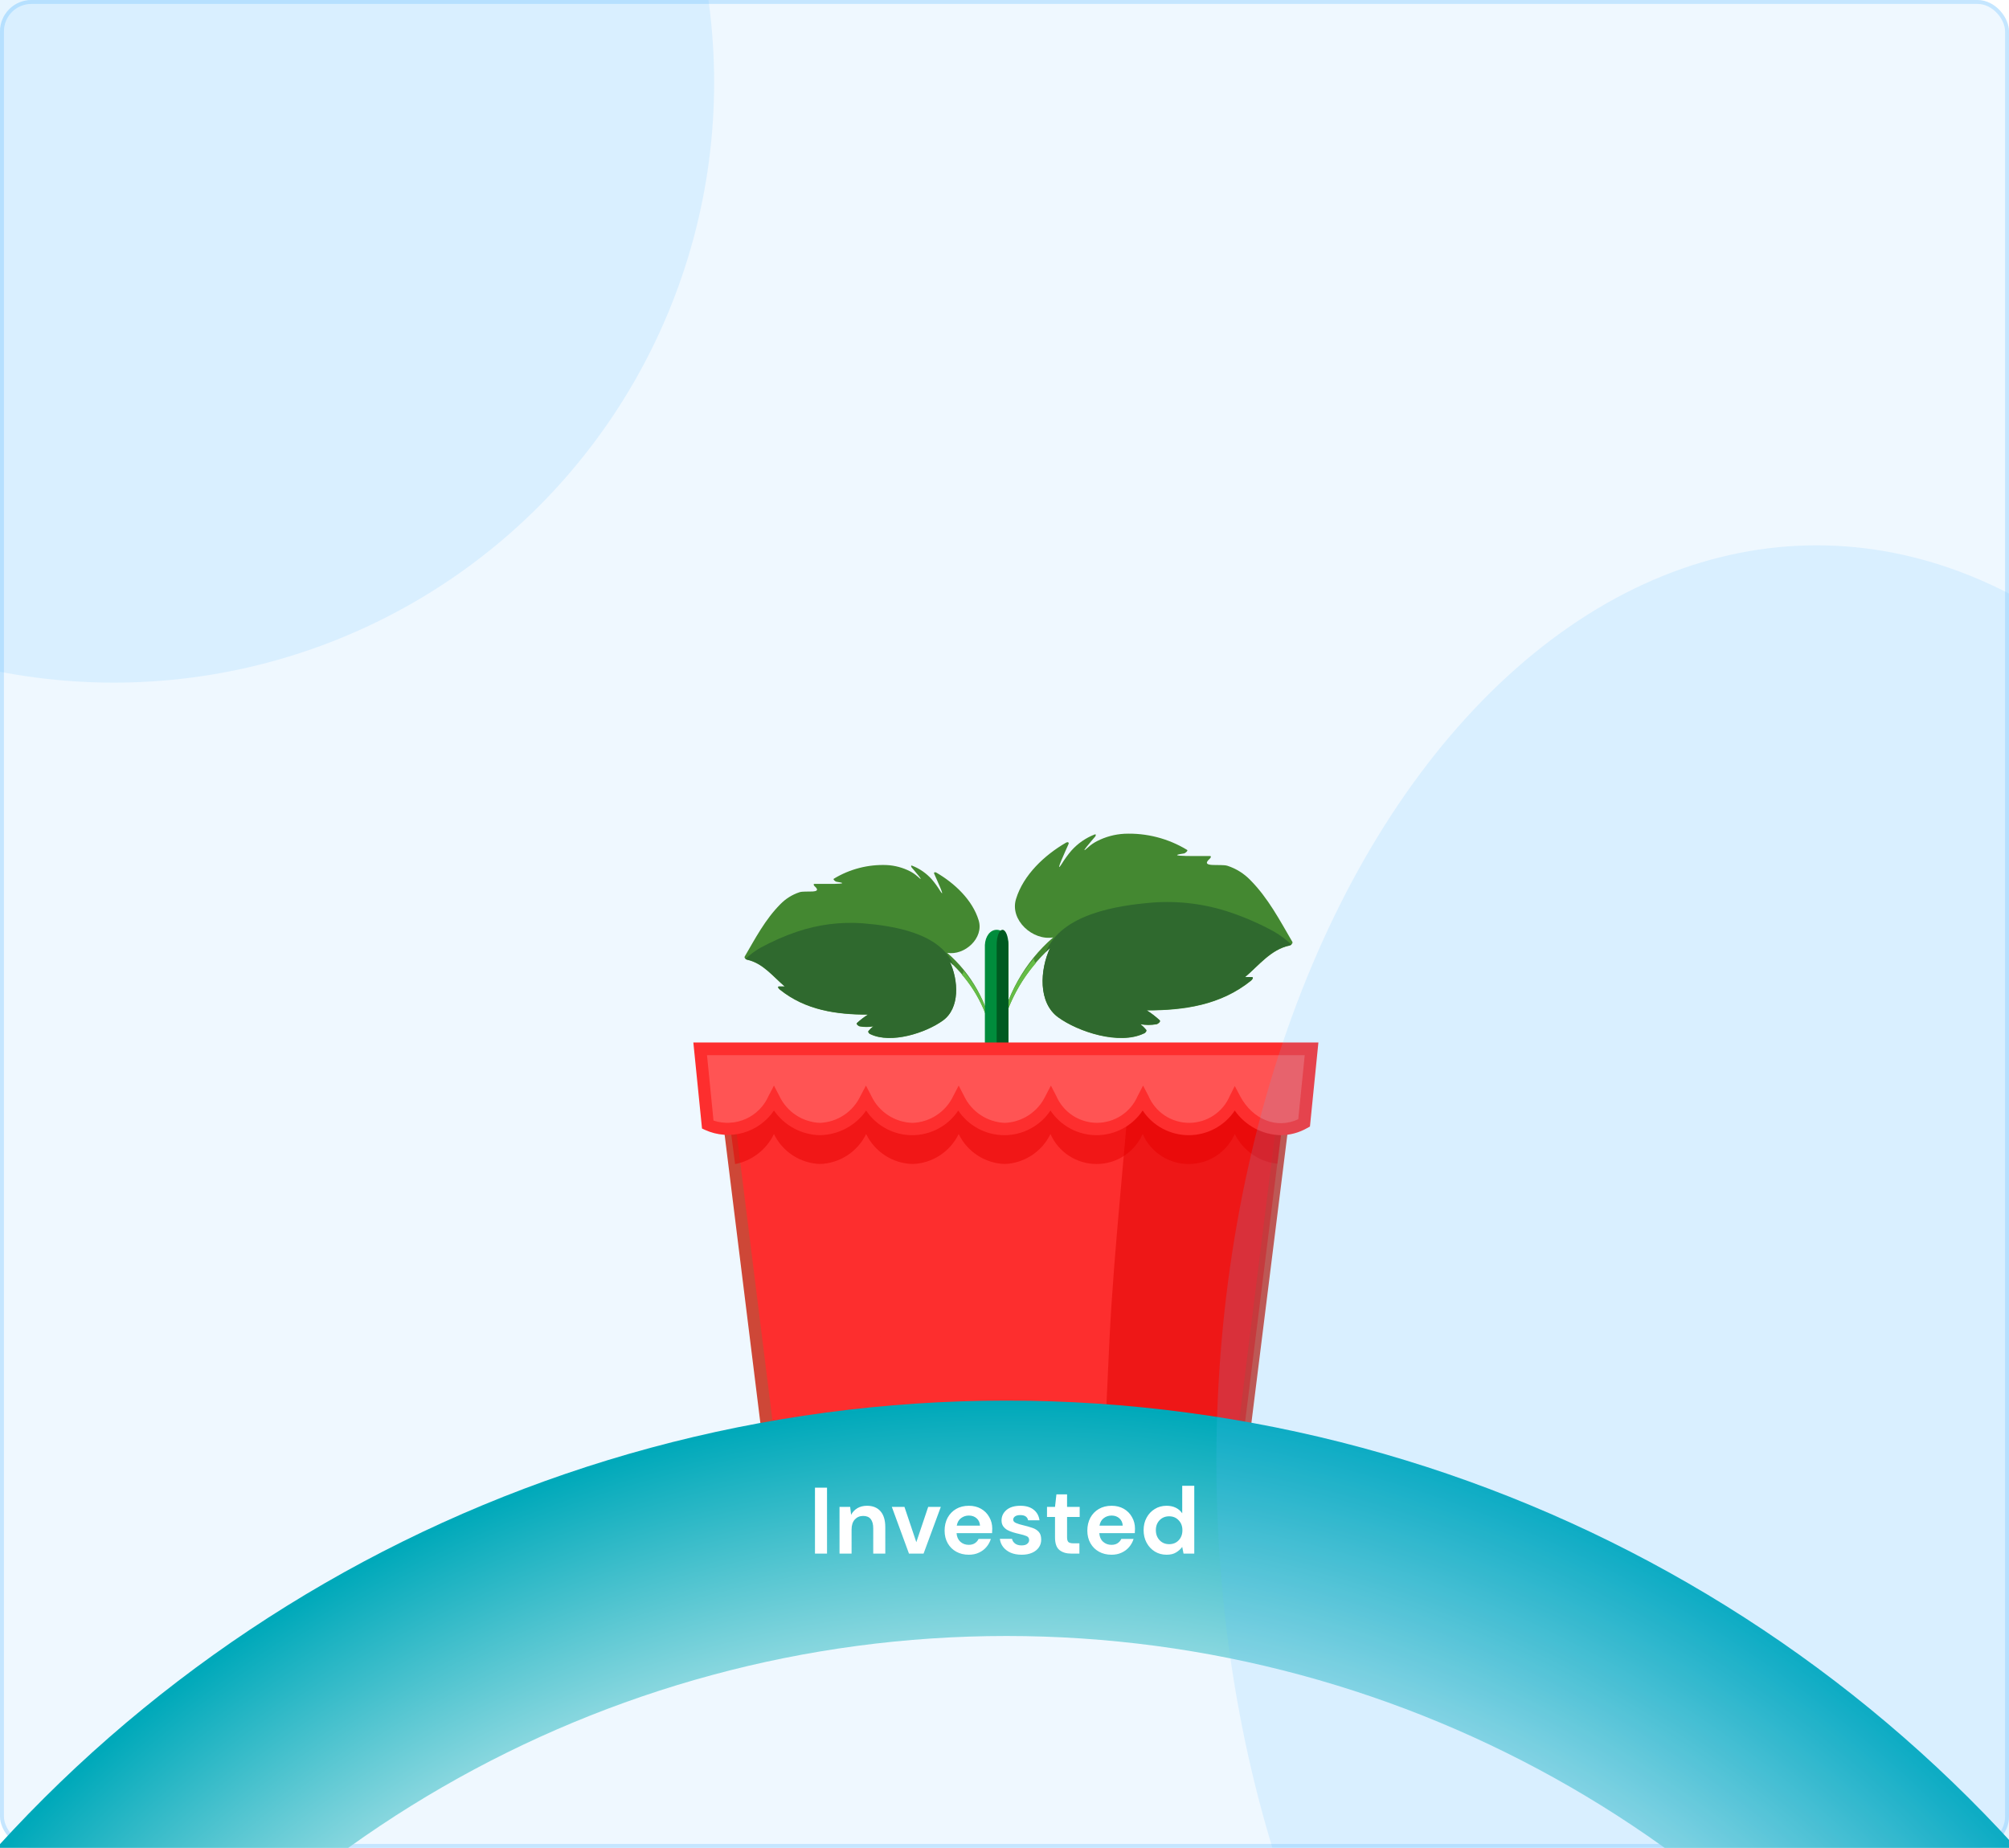 <svg width="512" height="471" viewBox="0 0 512 471" fill="none" xmlns="http://www.w3.org/2000/svg">
<g clip-path="url(#clip0_63_1411)">
<rect width="512" height="471" rx="8" fill="#63BDFF" fill-opacity="0.1"/>
<rect x="0.5" y="0.5" width="511" height="470" rx="7.5" stroke="#63BDFF" stroke-opacity="0.3"/>
<path d="M329.358 240.068C326.133 234.542 323.195 228.913 318.655 224.332C317.048 222.666 315.06 221.418 312.861 220.695C311.053 220.099 305.589 221.291 308.341 218.846C308.485 218.702 308.835 218.209 308.341 218.189C306.677 218.189 305.054 218.189 303.39 218.189C302.815 218.189 297.227 218.189 301.767 217.531C301.973 217.531 302.897 216.833 302.527 216.627C297.723 213.707 292.161 212.277 286.544 212.519C284.108 212.648 281.728 213.293 279.559 214.409C278.773 214.815 278.041 215.319 277.381 215.908C274.608 218.435 278.367 214.1 279.107 213.238C279.271 213.053 279.415 212.519 278.963 212.703C276.694 213.587 274.667 214.995 273.046 216.812C272.122 217.896 271.284 219.05 270.54 220.264C268.609 223.222 271.773 216.401 272.307 215.169C272.533 214.655 272.04 214.573 271.69 214.778C266.226 217.942 260.802 222.996 258.932 229.159C257.289 234.522 263.206 239.842 268.403 238.939C261.117 245.243 256.269 253.9 254.7 263.407C254.7 263.633 255.07 263.407 255.091 263.201C256.947 254.898 261.324 247.371 267.623 241.65C265.013 247.3 264.561 255.6 269.677 259.319C274.793 263.037 285.27 266.468 291.557 263.427C291.762 263.427 292.358 262.832 292.111 262.523C291.671 261.993 291.175 261.511 290.632 261.085C291.991 261.332 293.383 261.332 294.741 261.085C294.988 261.085 295.912 260.448 295.563 260.099C294.533 259.151 293.419 258.298 292.235 257.552C301.706 257.552 311.053 256.257 318.819 249.991C318.983 249.868 319.661 249.129 319.066 249.108C318.47 249.087 317.853 249.108 317.278 249.108C320.832 246.088 323.894 242.041 328.619 241.034C328.906 240.952 329.584 240.479 329.358 240.068Z" fill="#448831"/>
<path d="M329.156 240.808C327.799 239.507 326.288 238.375 324.657 237.439C321.134 235.506 317.45 233.884 313.645 232.59C307.28 230.427 300.546 229.56 293.84 230.043C284.637 230.803 270.482 232.96 266.558 242.637C266.907 242.287 267.256 241.917 267.605 241.589C264.996 247.238 264.544 255.538 269.66 259.257C274.775 262.975 285.253 266.406 291.539 263.366C291.745 263.366 292.341 262.77 292.094 262.462C291.653 261.931 291.158 261.449 290.615 261.024C291.973 261.271 293.365 261.271 294.724 261.024C294.97 261.024 295.895 260.387 295.546 260.038C294.516 259.089 293.402 258.237 292.217 257.49C301.688 257.49 311.036 256.196 318.802 249.93C318.966 249.806 319.644 249.067 319.048 249.046C318.453 249.026 317.836 249.046 317.261 249.046C320.815 246.026 323.876 241.979 328.601 240.972C328.794 240.946 328.981 240.891 329.156 240.808Z" fill="#2F692E"/>
<path d="M263.555 244.259C258.896 249.704 255.831 256.33 254.7 263.406C254.7 263.632 255.07 263.406 255.091 263.201C256.541 256.631 259.614 250.529 264.027 245.45C263.837 245.323 263.69 245.141 263.606 244.928C263.521 244.715 263.504 244.482 263.555 244.259Z" fill="#65BC46"/>
<path d="M189.783 243.827C192.514 239.147 195.002 234.381 198.847 230.501C200.207 229.091 201.891 228.034 203.753 227.422C205.283 226.918 209.911 227.927 207.58 225.856C207.458 225.735 207.162 225.317 207.58 225.3C208.989 225.3 210.363 225.3 211.772 225.3C212.259 225.3 216.991 225.3 213.147 224.743C212.973 224.743 212.19 224.152 212.503 223.978C216.571 221.504 221.281 220.294 226.037 220.498C228.1 220.608 230.116 221.154 231.952 222.099C232.618 222.443 233.237 222.87 233.796 223.369C236.145 225.509 232.961 221.838 232.335 221.107C232.196 220.951 232.074 220.498 232.457 220.655C234.378 221.403 236.095 222.595 237.467 224.134C238.249 225.052 238.959 226.029 239.589 227.057C241.225 229.562 238.545 223.786 238.093 222.743C237.902 222.308 238.319 222.238 238.615 222.412C243.243 225.091 247.835 229.371 249.418 234.59C250.81 239.13 245.8 243.636 241.399 242.87C247.568 248.209 251.674 255.539 253.002 263.589C253.002 263.781 252.689 263.589 252.671 263.415C251.1 256.384 247.393 250.01 242.06 245.167C244.269 249.951 244.652 256.979 240.32 260.128C235.988 263.276 227.116 266.181 221.793 263.607C221.619 263.607 221.114 263.102 221.323 262.841C221.696 262.392 222.116 261.984 222.576 261.624C221.425 261.833 220.247 261.833 219.096 261.624C218.887 261.624 218.105 261.084 218.4 260.789C219.272 259.986 220.216 259.263 221.219 258.631C213.199 258.631 205.283 257.535 198.708 252.23C198.568 252.125 197.994 251.499 198.499 251.481C199.003 251.464 199.525 251.481 200.012 251.481C197.003 248.924 194.411 245.497 190.409 244.645C190.166 244.575 189.592 244.175 189.783 243.827Z" fill="#448831"/>
<path d="M189.955 244.453C191.104 243.351 192.384 242.393 193.765 241.6C196.748 239.963 199.868 238.589 203.089 237.494C208.479 235.662 214.181 234.928 219.859 235.337C227.653 235.981 239.639 237.807 242.962 246.001C242.666 245.705 242.37 245.392 242.075 245.114C244.284 249.898 244.667 256.926 240.335 260.075C236.003 263.223 227.131 266.129 221.808 263.554C221.634 263.554 221.129 263.049 221.338 262.789C221.711 262.339 222.131 261.931 222.591 261.571C221.44 261.78 220.262 261.78 219.111 261.571C218.903 261.571 218.12 261.032 218.416 260.736C219.288 259.933 220.231 259.211 221.234 258.579C213.214 258.579 205.299 257.483 198.723 252.177C198.584 252.072 198.009 251.446 198.514 251.429C199.018 251.411 199.54 251.429 200.027 251.429C197.018 248.871 194.426 245.444 190.425 244.592C190.262 244.57 190.103 244.523 189.955 244.453Z" fill="#2F692E"/>
<path d="M245.504 247.375C249.45 251.986 252.044 257.597 253.002 263.589C253.002 263.78 252.689 263.589 252.671 263.415C251.443 257.851 248.841 252.684 245.104 248.384C245.265 248.276 245.39 248.122 245.461 247.942C245.532 247.762 245.548 247.564 245.504 247.375Z" fill="#65BC46"/>
<path d="M257 402.112C257 404.259 255.653 406 254 406C252.322 406 251 404.309 251 402.112V240.871C251.102 238.691 252.322 237 254 237C255.653 237 257 238.691 257 240.871V402.112Z" fill="#008C3C"/>
<path d="M257 402.112C257 404.259 256.314 406 255.5 406C254.661 406 254 404.309 254 402.112V240.871C254 238.691 254.661 237 255.5 237C256.314 237 257 238.691 257 240.871V402.112Z" fill="#005A21"/>
<path d="M298.024 269.389H214.674H183.725L200.224 401.731H214.674H298.024H312.474L328.973 269.389H298.024Z" fill="#FD2E2E"/>
<path d="M313.858 403.301H198.814L182.021 267.819H330.756L313.858 403.301ZM201.608 400.161H311.09L327.19 271.039H185.508L201.608 400.161Z" fill="#CE4737"/>
<g style="mix-blend-mode:screen">
<path d="M221.221 269.389H211.986C214.115 290.865 218.985 379.19 220.955 401.731H227.262C225.825 381.452 222.605 293.127 221.221 269.389Z" fill="#FD2E2E"/>
</g>
<g style="mix-blend-mode:multiply" opacity="0.5">
<path d="M288.468 269.389C286.791 293.34 283.944 317.45 282.746 341.561C281.735 361.626 281.176 381.718 279.526 401.731H312.419L328.918 269.389H288.468Z" fill="#E00000"/>
</g>
<path d="M219.545 269.389H219.279V269.522L219.545 269.389Z" fill="#E86659"/>
<path d="M219.546 272.183L216.14 267.925L222.314 267.819L219.546 272.183Z" fill="#9A4138"/>
<path d="M244.134 269.389H243.921V269.522L244.134 269.389Z" fill="#E86659"/>
<path d="M244.136 272.183L240.756 267.899L246.93 267.819L244.136 272.183Z" fill="#9A4138"/>
<path d="M268.75 269.389H268.537V269.522L268.75 269.389Z" fill="#E86659"/>
<path d="M268.753 272.183L265.373 267.899L271.547 267.819L268.753 272.183Z" fill="#9A4138"/>
<path d="M293.367 269.389H293.154V269.522L293.367 269.389Z" fill="#E86659"/>
<path d="M293.286 272.13L291.982 270.454L289.96 267.899L296.294 267.819L293.286 272.13Z" fill="#9A4138"/>
<path d="M317.984 269.389H317.744V269.522L317.984 269.389Z" fill="#E86659"/>
<path d="M317.983 272.183L314.63 267.899L320.777 267.819L317.983 272.183Z" fill="#9A4138"/>
<path d="M194.929 269.389H194.689V269.522L194.929 269.389Z" fill="#E86659"/>
<path d="M194.93 272.183L191.55 267.899L197.697 267.819L194.93 272.183Z" fill="#9A4138"/>
<g style="mix-blend-mode:multiply">
<path opacity="0.5" d="M184.683 276.361L187.345 296.72C189.476 296.298 191.481 295.386 193.199 294.056C194.917 292.726 196.302 291.014 197.244 289.055C198.322 291.275 199.984 293.159 202.051 294.505C204.119 295.85 206.515 296.607 208.98 296.693C211.45 296.609 213.85 295.853 215.922 294.508C217.995 293.162 219.661 291.277 220.743 289.055C221.826 291.292 223.504 293.188 225.593 294.535C227.681 295.883 230.101 296.629 232.585 296.693C235.052 296.61 237.448 295.854 239.517 294.508C241.585 293.162 243.246 291.277 244.321 289.055C245.401 291.279 247.067 293.165 249.139 294.511C251.212 295.857 253.614 296.612 256.084 296.693C258.531 296.588 260.904 295.822 262.952 294.478C264.999 293.133 266.644 291.259 267.713 289.055C268.722 291.329 270.369 293.262 272.455 294.618C274.54 295.974 276.975 296.696 279.462 296.696C281.95 296.696 284.385 295.974 286.47 294.618C288.556 293.262 290.203 291.329 291.212 289.055C292.216 291.331 293.859 293.266 295.943 294.624C298.027 295.982 300.46 296.706 302.948 296.706C305.435 296.706 307.869 295.982 309.952 294.624C312.036 293.266 313.68 291.331 314.684 289.055C315.713 291.133 317.251 292.917 319.153 294.243C321.056 295.569 323.262 296.393 325.568 296.64L328.123 276.361H184.683Z" fill="#E70000"/>
</g>
<path d="M178.432 267.287L180.374 286.58C181.968 287.352 183.713 287.761 185.484 287.778C187.952 287.688 190.349 286.93 192.421 285.585C194.492 284.24 196.16 282.358 197.246 280.14C198.328 282.356 199.991 284.237 202.058 285.582C204.125 286.927 206.518 287.686 208.982 287.778C211.45 287.688 213.848 286.93 215.919 285.585C217.991 284.24 219.658 282.358 220.745 280.14C221.833 282.374 223.512 284.266 225.6 285.613C227.687 286.959 230.104 287.708 232.587 287.778C235.052 287.689 237.446 286.931 239.514 285.586C241.581 284.24 243.244 282.358 244.323 280.14C245.407 282.36 247.074 284.243 249.146 285.589C251.218 286.934 253.617 287.691 256.086 287.778C258.532 287.667 260.902 286.899 262.949 285.555C264.995 284.211 266.642 282.341 267.715 280.14C268.724 282.414 270.371 284.347 272.457 285.703C274.542 287.059 276.977 287.781 279.464 287.781C281.952 287.781 284.387 287.059 286.472 285.703C288.558 284.347 290.205 282.414 291.214 280.14C292.218 282.416 293.861 284.351 295.945 285.709C298.029 287.067 300.462 287.79 302.95 287.79C305.437 287.79 307.871 287.067 309.954 285.709C312.038 284.351 313.682 282.416 314.686 280.14C315.772 282.358 317.44 284.24 319.511 285.585C321.582 286.93 323.98 287.688 326.448 287.778C328.525 287.761 330.562 287.201 332.356 286.155L334.245 267.287H178.432Z" fill="#FF5454"/>
<path d="M326.446 289.348C324.129 289.304 321.856 288.711 319.812 287.62C317.767 286.528 316.01 284.968 314.684 283.068C313.396 285 311.651 286.584 309.604 287.68C307.556 288.776 305.27 289.349 302.948 289.349C300.626 289.349 298.34 288.776 296.292 287.68C294.245 286.584 292.5 285 291.212 283.068C289.921 285 288.173 286.584 286.124 287.679C284.074 288.775 281.787 289.348 279.463 289.348C277.139 289.348 274.851 288.775 272.802 287.679C270.752 286.584 269.005 285 267.714 283.068C266.422 285 264.675 286.584 262.625 287.679C260.576 288.775 258.288 289.348 255.964 289.348C253.641 289.348 251.353 288.775 249.303 287.679C247.254 286.584 245.506 285 244.215 283.068C242.927 285 241.182 286.584 239.135 287.68C237.087 288.776 234.801 289.349 232.479 289.349C230.157 289.349 227.871 288.776 225.824 287.68C223.776 286.584 222.031 285 220.743 283.068C219.419 284.97 217.662 286.531 215.617 287.622C213.572 288.714 211.298 289.306 208.981 289.348C206.667 289.306 204.396 288.714 202.356 287.622C200.316 286.53 198.564 284.969 197.245 283.068C195.376 285.83 192.59 287.841 189.38 288.747C186.171 289.653 182.745 289.395 179.707 288.018L178.909 287.645L176.7 265.717H336L333.845 287.14L333.126 287.539C331.092 288.707 328.792 289.33 326.446 289.348ZM314.684 276.814L316.094 279.475C319.208 285.277 325.329 287.885 330.864 285.277L332.514 268.963H180.186L181.836 285.623C184.533 286.511 187.464 286.362 190.057 285.206C192.65 284.05 194.719 281.968 195.861 279.369L197.245 276.708L198.629 279.369C199.563 281.347 201.022 283.031 202.847 284.237C204.673 285.443 206.794 286.125 208.981 286.208C211.159 286.118 213.27 285.434 215.086 284.228C216.902 283.022 218.352 281.341 219.28 279.369L220.69 276.708L222.074 279.369C223.02 281.371 224.504 283.071 226.36 284.278C228.217 285.486 230.372 286.154 232.586 286.208C234.772 286.125 236.893 285.443 238.719 284.237C240.544 283.031 242.004 281.347 242.938 279.369L244.322 276.708L245.705 279.369C246.646 281.348 248.111 283.031 249.94 284.237C251.77 285.442 253.895 286.124 256.084 286.208C258.269 286.119 260.388 285.435 262.212 284.23C264.037 283.025 265.497 281.344 266.436 279.369L267.82 276.708L269.204 279.369C270.075 281.395 271.522 283.121 273.364 284.335C275.206 285.548 277.364 286.194 279.569 286.194C281.775 286.194 283.932 285.548 285.775 284.335C287.617 283.121 289.063 281.395 289.935 279.369L291.318 276.708L292.702 279.369C293.569 281.397 295.012 283.126 296.852 284.341C298.692 285.556 300.849 286.204 303.054 286.204C305.26 286.204 307.417 285.556 309.257 284.341C311.097 283.126 312.54 281.397 313.407 279.369L314.684 276.814Z" fill="#FD2E2E"/>
<circle cx="256.5" cy="704.5" r="317.5" transform="rotate(90 256.5 704.5)" stroke="url(#paint0_radial_63_1411)" stroke-width="60"/>
<path d="M207.698 396V379.2H210.77V396H207.698ZM213.955 396V384.096H216.667L216.907 386.112C217.275 385.408 217.803 384.848 218.491 384.432C219.195 384.016 220.019 383.808 220.963 383.808C222.435 383.808 223.579 384.272 224.395 385.2C225.211 386.128 225.619 387.488 225.619 389.28V396H222.547V389.568C222.547 388.544 222.339 387.76 221.923 387.216C221.507 386.672 220.859 386.4 219.979 386.4C219.115 386.4 218.403 386.704 217.843 387.312C217.299 387.92 217.027 388.768 217.027 389.856V396H213.955ZM231.655 396L227.287 384.096H230.503L233.527 393.096L236.551 384.096H239.767L235.375 396H231.655ZM246.903 396.288C245.703 396.288 244.639 396.032 243.711 395.52C242.783 395.008 242.055 394.288 241.527 393.36C240.999 392.432 240.735 391.36 240.735 390.144C240.735 388.912 240.991 387.816 241.503 386.856C242.031 385.896 242.751 385.152 243.663 384.624C244.591 384.08 245.679 383.808 246.927 383.808C248.095 383.808 249.127 384.064 250.023 384.576C250.919 385.088 251.615 385.792 252.111 386.688C252.623 387.568 252.879 388.552 252.879 389.64C252.879 389.816 252.871 390 252.855 390.192C252.855 390.384 252.847 390.584 252.831 390.792H243.783C243.847 391.72 244.167 392.448 244.743 392.976C245.335 393.504 246.047 393.768 246.879 393.768C247.503 393.768 248.023 393.632 248.439 393.36C248.871 393.072 249.191 392.704 249.399 392.256H252.519C252.295 393.008 251.919 393.696 251.391 394.32C250.879 394.928 250.239 395.408 249.471 395.76C248.719 396.112 247.863 396.288 246.903 396.288ZM246.927 386.304C246.175 386.304 245.511 386.52 244.935 386.952C244.359 387.368 243.991 388.008 243.831 388.872H249.759C249.711 388.088 249.423 387.464 248.895 387C248.367 386.536 247.711 386.304 246.927 386.304ZM260.382 396.288C259.326 396.288 258.398 396.12 257.598 395.784C256.798 395.432 256.158 394.952 255.678 394.344C255.198 393.736 254.91 393.032 254.814 392.232H257.91C258.006 392.696 258.262 393.096 258.678 393.432C259.11 393.752 259.662 393.912 260.334 393.912C261.006 393.912 261.494 393.776 261.798 393.504C262.118 393.232 262.278 392.92 262.278 392.568C262.278 392.056 262.054 391.712 261.606 391.536C261.158 391.344 260.534 391.16 259.734 390.984C259.222 390.872 258.702 390.736 258.174 390.576C257.646 390.416 257.158 390.216 256.71 389.976C256.278 389.72 255.926 389.4 255.654 389.016C255.382 388.616 255.246 388.128 255.246 387.552C255.246 386.496 255.662 385.608 256.494 384.888C257.342 384.168 258.526 383.808 260.046 383.808C261.454 383.808 262.574 384.136 263.406 384.792C264.254 385.448 264.758 386.352 264.918 387.504H262.014C261.838 386.624 261.174 386.184 260.022 386.184C259.446 386.184 258.998 386.296 258.678 386.52C258.374 386.744 258.222 387.024 258.222 387.36C258.222 387.712 258.454 387.992 258.918 388.2C259.382 388.408 259.998 388.6 260.766 388.776C261.598 388.968 262.358 389.184 263.046 389.424C263.75 389.648 264.31 389.992 264.726 390.456C265.142 390.904 265.35 391.552 265.35 392.4C265.366 393.136 265.174 393.8 264.774 394.392C264.374 394.984 263.798 395.448 263.046 395.784C262.294 396.12 261.406 396.288 260.382 396.288ZM273.001 396C271.753 396 270.753 395.696 270.001 395.088C269.249 394.48 268.873 393.4 268.873 391.848V386.664H266.833V384.096H268.873L269.233 380.904H271.945V384.096H275.161V386.664H271.945V391.872C271.945 392.448 272.065 392.848 272.305 393.072C272.561 393.28 272.993 393.384 273.601 393.384H275.089V396H273.001ZM283.278 396.288C282.078 396.288 281.014 396.032 280.086 395.52C279.158 395.008 278.43 394.288 277.902 393.36C277.374 392.432 277.11 391.36 277.11 390.144C277.11 388.912 277.366 387.816 277.878 386.856C278.406 385.896 279.126 385.152 280.038 384.624C280.966 384.08 282.054 383.808 283.302 383.808C284.47 383.808 285.502 384.064 286.398 384.576C287.294 385.088 287.99 385.792 288.486 386.688C288.998 387.568 289.254 388.552 289.254 389.64C289.254 389.816 289.246 390 289.23 390.192C289.23 390.384 289.222 390.584 289.206 390.792H280.158C280.222 391.72 280.542 392.448 281.118 392.976C281.71 393.504 282.422 393.768 283.254 393.768C283.878 393.768 284.398 393.632 284.814 393.36C285.246 393.072 285.566 392.704 285.774 392.256H288.894C288.67 393.008 288.294 393.696 287.766 394.32C287.254 394.928 286.614 395.408 285.846 395.76C285.094 396.112 284.238 396.288 283.278 396.288ZM283.302 386.304C282.55 386.304 281.886 386.52 281.31 386.952C280.734 387.368 280.366 388.008 280.206 388.872H286.134C286.086 388.088 285.798 387.464 285.27 387C284.742 386.536 284.086 386.304 283.302 386.304ZM297.309 396.288C296.189 396.288 295.189 396.016 294.309 395.472C293.429 394.928 292.733 394.184 292.221 393.24C291.709 392.296 291.453 391.224 291.453 390.024C291.453 388.824 291.709 387.76 292.221 386.832C292.733 385.888 293.429 385.152 294.309 384.624C295.189 384.08 296.189 383.808 297.309 383.808C298.205 383.808 298.989 383.976 299.661 384.312C300.333 384.648 300.877 385.12 301.293 385.728V378.72H304.365V396H301.629L301.293 394.296C300.909 394.824 300.397 395.288 299.757 395.688C299.133 396.088 298.317 396.288 297.309 396.288ZM297.957 393.6C298.949 393.6 299.757 393.272 300.381 392.616C301.021 391.944 301.341 391.088 301.341 390.048C301.341 389.008 301.021 388.16 300.381 387.504C299.757 386.832 298.949 386.496 297.957 386.496C296.981 386.496 296.173 386.824 295.533 387.48C294.893 388.136 294.573 388.984 294.573 390.024C294.573 391.064 294.893 391.92 295.533 392.592C296.173 393.264 296.981 393.6 297.957 393.6Z" fill="white"/>
<g filter="url(#filter0_f_63_1411)">
<circle cx="29" cy="21" r="153" fill="#63BDFF" fill-opacity="0.15"/>
</g>
<g filter="url(#filter1_f_63_1411)">
<ellipse cx="463" cy="372.5" rx="153" ry="233.5" fill="#63BDFF" fill-opacity="0.15"/>
</g>
</g>
<defs>
<filter id="filter0_f_63_1411" x="-238" y="-246" width="534" height="534" filterUnits="userSpaceOnUse" color-interpolation-filters="sRGB">
<feFlood flood-opacity="0" result="BackgroundImageFix"/>
<feBlend mode="normal" in="SourceGraphic" in2="BackgroundImageFix" result="shape"/>
<feGaussianBlur stdDeviation="57" result="effect1_foregroundBlur_63_1411"/>
</filter>
<filter id="filter1_f_63_1411" x="226" y="55" width="474" height="635" filterUnits="userSpaceOnUse" color-interpolation-filters="sRGB">
<feFlood flood-opacity="0" result="BackgroundImageFix"/>
<feBlend mode="normal" in="SourceGraphic" in2="BackgroundImageFix" result="shape"/>
<feGaussianBlur stdDeviation="42" result="effect1_foregroundBlur_63_1411"/>
</filter>
<radialGradient id="paint0_radial_63_1411" cx="0" cy="0" r="1" gradientUnits="userSpaceOnUse" gradientTransform="translate(256.5 704.5) rotate(90) scale(347.5)">
<stop offset="0.068" stop-color="white"/>
<stop offset="0.677" stop-color="white"/>
<stop offset="1" stop-color="#00A9BA"/>
</radialGradient>
<clipPath id="clip0_63_1411">
<rect width="512" height="471" fill="white"/>
</clipPath>
</defs>
</svg>
